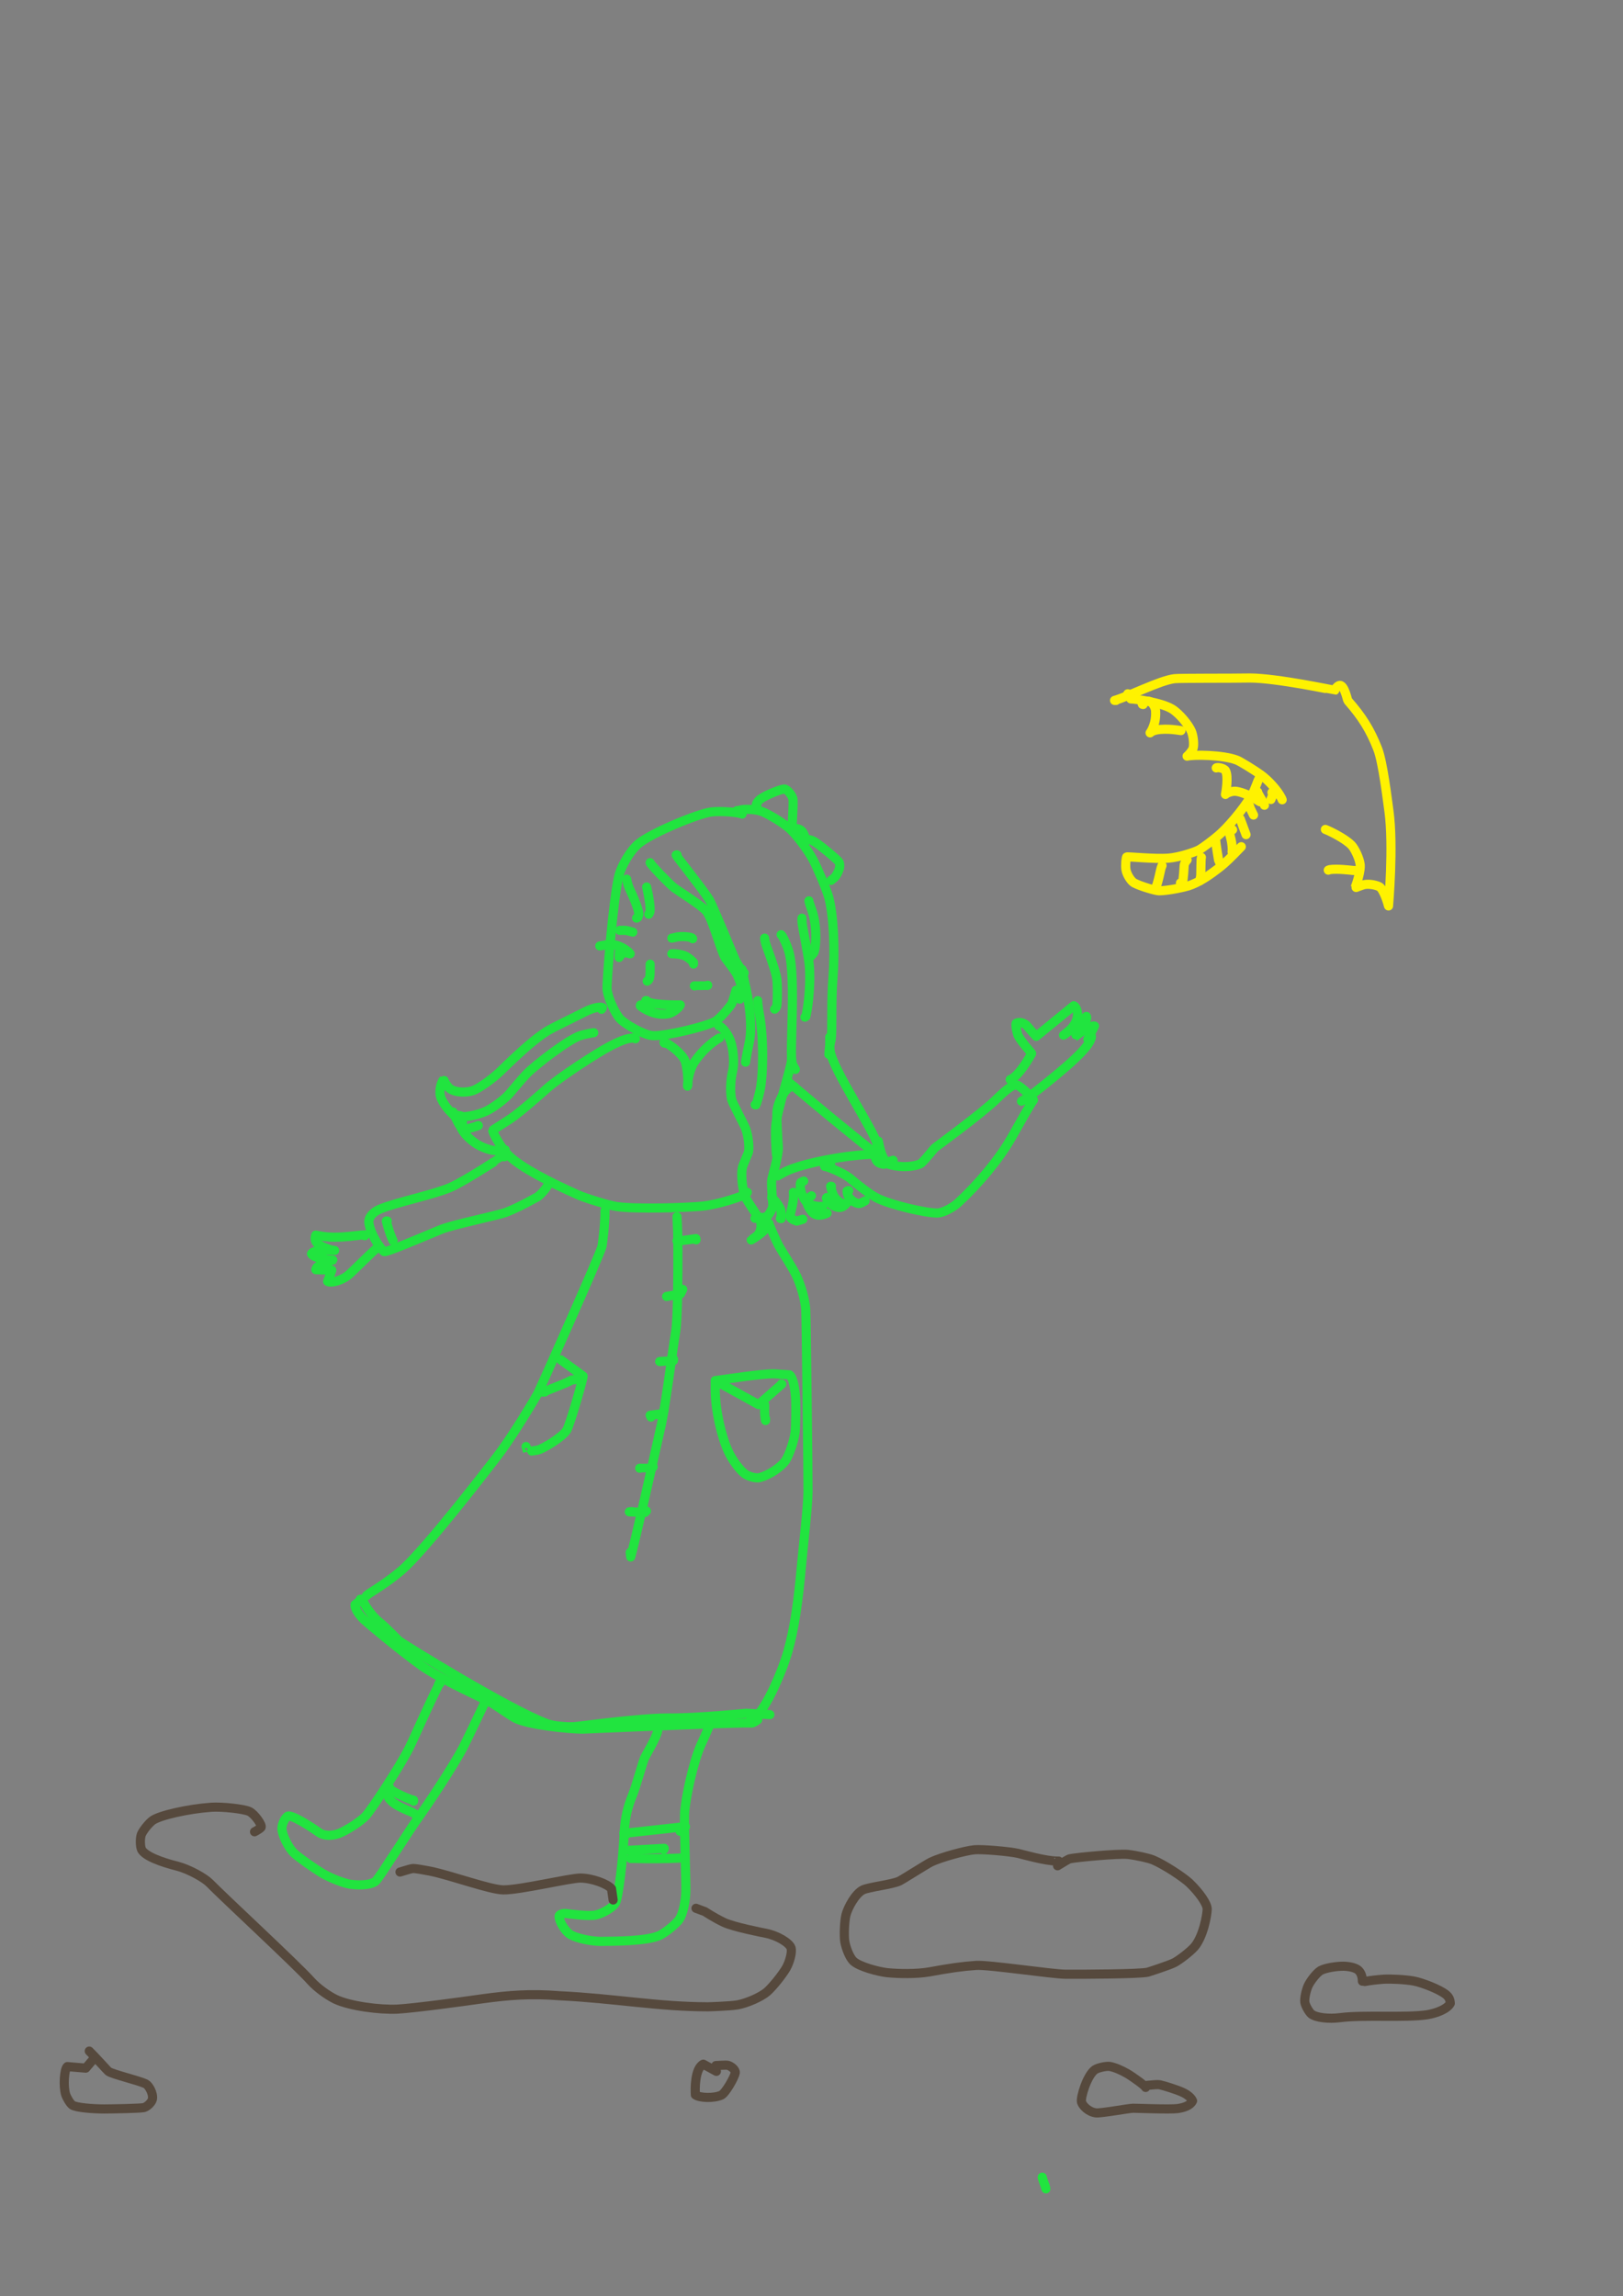 <?xml version="1.0" encoding="UTF-8" standalone="no"?>
<!DOCTYPE svg PUBLIC "-//W3C//DTD SVG 1.1//EN" "http://www.w3.org/Graphics/SVG/1.1/DTD/svg11.dtd">
<svg width="64.20" height="90.84" viewBox="0.00 0.00 535.00 757.00" xmlns="http://www.w3.org/2000/svg" xmlns:xlink="http://www.w3.org/1999/xlink">
<rect x="0.00" y="0.00" width="535.00" height="757.00" fill="#808080" stroke="none"/>
<g stroke-linecap="round" id="186">
<path d="M244.62,268.38 C243.72,267.82 237.74,267.27 234.42,267.68 C230.15,268.24 215.28,274.33 210.62,278.02 C207.49,280.58 204.78,285.82 204.05,288.50 C202.14,295.96 199.87,324.35 200.12,326.26 C200.63,329.77 202.84,333.91 204.11,335.56 C205.68,337.50 212.08,341.16 215.08,341.42 C219.09,341.70 232.37,338.53 235.69,336.77 C237.44,335.81 240.95,331.43 241.21,330.88 C241.51,330.27 242.34,327.45 242.62,326.44" fill="none" stroke="rgb(33, 228, 63)" stroke-width="3.01" stroke-opacity="1.00" stroke-linejoin="round"/>
<path d="M206.58,289.83 C206.72,290.81 207.10,292.13 207.60,293.19 C207.88,293.78 210.84,300.02 210.54,301.60 C210.50,301.77 210.40,302.06 210.24,302.46 C210.24,302.46 209.84,302.67 209.84,302.67" fill="none" stroke="rgb(33, 228, 63)" stroke-width="3.01" stroke-opacity="1.00" stroke-linejoin="round"/>
<path d="M213.16,292.41 C214.07,296.33 214.41,299.13 214.29,300.33 C214.25,300.70 214.11,301.06 213.85,301.40" fill="none" stroke="rgb(33, 228, 63)" stroke-width="3.01" stroke-opacity="1.00" stroke-linejoin="round"/>
<path d="M214.31,284.40 C214.41,284.98 220.35,291.18 222.17,292.63 C223.61,293.77 231.16,298.38 232.82,300.39 C235.02,303.10 237.70,313.91 239.14,315.92 C239.86,316.92 241.82,319.39 242.64,320.76 C243.41,322.07 244.28,324.39 244.58,325.92 C244.64,326.25 244.28,327.55 243.89,329.38" fill="none" stroke="rgb(33, 228, 63)" stroke-width="3.01" stroke-opacity="1.00" stroke-linejoin="round"/>
<path d="M242.91,267.24 C243.15,267.25 243.60,267.19 243.85,267.09 C245.00,266.67 248.67,266.67 251.03,267.49 C253.11,268.24 258.02,271.19 260.13,273.04 C262.56,275.21 266.15,280.02 268.00,283.38 C269.27,285.72 272.45,293.16 273.18,295.82 C274.76,301.65 275.30,312.98 274.58,322.28 C273.91,330.25 274.45,340.62 273.94,342.88 C273.66,344.09 273.51,344.73 273.50,344.77 C273.44,345.20 273.34,346.14 273.22,347.60" fill="none" stroke="rgb(33, 228, 63)" stroke-width="3.01" stroke-opacity="1.00" stroke-linejoin="round"/>
<path d="M236.90,338.17 C237.85,338.36 239.79,340.51 240.77,343.09 C241.82,345.97 242.09,350.71 241.49,353.15 C240.84,355.72 240.60,359.94 241.16,362.45 C241.45,363.68 245.12,370.37 245.79,372.06 C246.69,374.42 247.15,378.74 246.64,380.07 C246.26,381.07 244.94,384.00 244.73,384.83 C244.21,386.99 244.66,391.96 245.63,394.46 C246.29,396.10 249.99,401.09 250.54,402.32 C251.33,404.18 250.63,406.56 249.40,407.50 C248.91,407.87 247.66,408.70 247.62,408.77 C248.73,408.16 250.88,406.70 251.76,405.73 C252.13,405.32 252.69,404.52 253.44,403.34" fill="none" stroke="rgb(33, 228, 63)" stroke-width="3.01" stroke-opacity="1.00" stroke-linejoin="round"/>
<path d="M261.78,358.19 C261.27,358.16 260.56,358.28 260.01,358.63 C258.43,359.64 256.33,363.48 256.10,366.61 C255.98,368.61 256.38,375.38 256.57,378.20 C256.68,380.94 254.62,387.77 254.44,388.66 C254.06,390.65 254.84,396.76 254.74,397.62 C254.60,398.64 253.49,400.50 252.74,401.09 C252.47,401.29 250.82,401.44 248.87,401.64" fill="none" stroke="rgb(33, 228, 63)" stroke-width="3.01" stroke-opacity="1.00" stroke-linejoin="round"/>
<path d="M244.62,319.58 C244.76,320.64 244.95,321.65 245.35,323.32 C247.12,330.55 248.02,338.43 247.03,343.43 C246.86,344.24 246.01,348.20 245.77,350.16 C245.77,350.16 245.77,349.95 245.77,349.95" fill="none" stroke="rgb(33, 228, 63)" stroke-width="3.01" stroke-opacity="1.00" stroke-linejoin="round"/>
<path d="M249.77,329.87 C249.71,330.27 249.93,332.21 250.31,334.28 C251.78,341.80 251.66,354.78 250.47,359.81 C249.96,361.94 249.36,364.01 249.20,364.23 C249.20,364.23 248.92,364.21 248.92,364.21" fill="none" stroke="rgb(33, 228, 63)" stroke-width="3.01" stroke-opacity="1.00" stroke-linejoin="round"/>
<path d="M252.06,309.28 C252.09,309.89 252.26,310.73 252.67,311.91 C254.76,317.63 255.90,321.10 256.11,323.01 C256.39,326.14 256.22,331.69 255.95,332.06 C255.92,332.10 255.72,332.31 255.35,332.69" fill="none" stroke="rgb(33, 228, 63)" stroke-width="3.01" stroke-opacity="1.00" stroke-linejoin="round"/>
<path d="M257.49,308.14 C257.94,308.46 259.29,311.16 260.05,313.77 C262.50,322.44 260.14,347.53 261.15,350.60 C261.28,350.98 261.62,351.63 262.18,352.55" fill="none" stroke="rgb(33, 228, 63)" stroke-width="3.01" stroke-opacity="1.00" stroke-linejoin="round"/>
<path d="M264.36,302.70 C264.35,303.34 264.36,303.87 264.41,304.29 C264.65,306.41 266.60,315.50 266.81,318.69 C267.31,326.57 266.00,333.69 265.64,335.12 C265.64,335.12 265.33,335.32 265.33,335.32" fill="none" stroke="rgb(33, 228, 63)" stroke-width="3.01" stroke-opacity="1.00" stroke-linejoin="round"/>
<path d="M266.65,296.98 C266.63,297.23 267.25,299.03 267.74,300.43 C269.57,305.98 268.92,313.17 268.20,314.19 C268.07,314.37 267.76,314.73 267.26,315.26" fill="none" stroke="rgb(33, 228, 63)" stroke-width="3.01" stroke-opacity="1.00" stroke-linejoin="round"/>
<path d="M223.17,281.82 C223.11,281.82 223.06,281.82 223.03,281.82 C223.00,281.83 222.95,281.85 222.89,281.88 C223.04,282.47 231.23,292.51 233.79,296.55 C234.94,298.40 242.13,316.06 242.53,316.77 C243.33,318.20 243.95,319.13 244.54,319.79 C244.66,319.93 244.92,320.24 245.31,320.75" fill="none" stroke="rgb(33, 228, 63)" stroke-width="3.01" stroke-opacity="1.00" stroke-linejoin="round"/>
<path d="M273.51,341.88 C273.49,343.34 273.53,345.54 273.66,346.48 C274.54,352.62 288.10,372.61 289.30,377.63 C289.30,377.63 288.10,379.07 288.10,379.07" fill="none" stroke="rgb(33, 228, 63)" stroke-width="3.01" stroke-opacity="1.00" stroke-linejoin="round"/>
<path d="M260.35,357.04 C261.30,357.92 274.72,369.14 279.17,372.68 C279.73,373.18 288.57,380.34 288.95,380.50 C281.41,380.58 270.69,382.30 263.08,384.64 C260.74,385.37 259.39,385.93 257.97,386.74 C257.62,386.95 257.08,387.25 256.35,387.65" fill="none" stroke="rgb(33, 228, 63)" stroke-width="3.01" stroke-opacity="1.00" stroke-linejoin="round"/>
<path d="M209.44,342.46 C209.44,342.46 209.33,342.17 209.33,342.17 C207.01,342.22 205.59,342.60 201.17,344.84 C197.00,346.97 184.59,355.05 180.37,358.77 C176.10,362.57 172.15,365.96 169.75,367.76 C166.69,370.03 162.42,372.43 162.41,372.65 C162.64,374.03 165.39,378.67 167.66,380.90 C171.86,384.98 181.10,389.69 190.46,393.88 C193.00,395.00 200.32,397.29 203.19,397.75 C209.41,398.70 226.79,398.12 231.54,397.63 C237.38,397.00 244.82,394.27 245.51,393.83 C245.69,393.72 245.97,393.46 246.34,393.08" fill="none" stroke="rgb(33, 228, 63)" stroke-width="3.01" stroke-opacity="1.00" stroke-linejoin="round"/>
<path d="M198.29,332.73 C198.29,332.73 198.58,332.16 198.58,332.16 C198.02,331.90 195.91,331.96 192.58,333.69 C189.33,335.39 182.33,338.68 180.24,339.99 C176.71,342.23 172.37,345.89 164.82,353.28 C162.59,355.42 158.71,358.27 156.45,359.31 C153.99,360.39 150.04,360.25 148.23,358.84 C147.11,357.92 146.20,355.87 146.22,355.90 C145.60,356.48 144.66,359.16 145.16,361.30 C145.74,363.69 148.85,367.19 149.53,367.41 C149.82,367.49 150.63,367.66 151.96,367.91" fill="none" stroke="rgb(33, 228, 63)" stroke-width="3.01" stroke-opacity="1.00" stroke-linejoin="round"/>
<path d="M195.72,340.45 C195.15,340.50 192.42,341.01 191.18,341.44 C187.26,342.82 176.89,350.69 173.50,354.13 C171.94,355.73 168.57,359.86 167.75,360.76 C166.17,362.50 162.82,365.02 160.42,366.23 C157.49,367.65 152.41,368.61 149.92,368.06 C149.92,368.06 149.18,367.20 149.18,367.20" fill="none" stroke="rgb(33, 228, 63)" stroke-width="3.01" stroke-opacity="1.00" stroke-linejoin="round"/>
<path d="M166.54,379.07 C165.99,379.02 164.92,379.31 164.49,379.35 C162.25,379.56 158.61,378.33 156.18,376.51 C153.69,374.57 152.71,373.25 151.96,371.76 C151.96,371.76 152.45,370.13 152.45,370.13" fill="none" stroke="rgb(33, 228, 63)" stroke-width="3.01" stroke-opacity="1.00" stroke-linejoin="round"/>
<path d="M157.68,371.06 C156.80,371.42 154.92,371.98 153.93,372.11 C153.25,372.18 151.88,371.50 151.40,370.83 C150.91,370.09 149.76,367.62 149.33,366.58" fill="none" stroke="rgb(33, 228, 63)" stroke-width="3.01" stroke-opacity="1.00" stroke-linejoin="round"/>
<path d="M197.72,311.85 C198.35,311.77 199.59,311.50 200.06,311.42 C203.82,310.82 207.20,313.64 207.73,314.43 C207.73,314.43 204.21,313.57 204.21,313.57 C204.21,313.57 204.07,315.64 204.07,315.64 C204.07,315.64 205.05,314.29 205.05,314.29" fill="none" stroke="rgb(33, 228, 63)" stroke-width="3.01" stroke-opacity="1.00" stroke-linejoin="round"/>
<path d="M221.74,314.43 C221.74,314.43 221.46,314.43 221.46,314.43 C222.77,314.38 224.64,314.62 225.80,315.13 C226.80,315.58 228.06,316.64 228.61,317.30 C228.61,317.30 228.61,317.80 228.61,317.80" fill="none" stroke="rgb(33, 228, 63)" stroke-width="3.01" stroke-opacity="1.00" stroke-linejoin="round"/>
<path d="M221.46,309.28 C221.94,309.20 223.04,308.90 223.26,308.87 C225.90,308.51 228.04,309.10 228.12,309.20 C228.16,309.26 228.22,309.35 228.32,309.47" fill="none" stroke="rgb(33, 228, 63)" stroke-width="3.01" stroke-opacity="1.00" stroke-linejoin="round"/>
<path d="M208.59,307.28 C207.48,306.98 206.74,306.80 206.38,306.74 C205.89,306.67 204.62,306.71 204.42,306.71 C204.40,306.71 204.35,306.71 204.30,306.71" fill="none" stroke="rgb(33, 228, 63)" stroke-width="3.01" stroke-opacity="1.00" stroke-linejoin="round"/>
<path d="M214.31,317.86 C214.31,317.81 214.30,319.41 214.31,320.02 C214.32,321.64 214.18,322.53 213.81,323.03 C213.73,323.14 213.58,323.27 213.35,323.45" fill="none" stroke="rgb(33, 228, 63)" stroke-width="3.01" stroke-opacity="1.00" stroke-linejoin="round"/>
<path d="M213.16,329.87 C213.16,329.87 212.88,329.87 212.88,329.87 C214.21,331.34 222.44,331.31 224.25,331.30 C224.01,332.05 221.99,333.86 220.32,334.20 C215.82,335.05 212.02,332.42 211.06,331.60 C211.06,331.60 211.14,331.30 211.14,331.30" fill="none" stroke="rgb(33, 228, 63)" stroke-width="3.01" stroke-opacity="1.00" stroke-linejoin="round"/>
<path d="M228.89,325.01 C230.50,325.01 232.89,325.02 232.91,325.01 C232.96,325.00 233.08,324.93 233.29,324.82" fill="none" stroke="rgb(33, 228, 63)" stroke-width="3.01" stroke-opacity="1.00" stroke-linejoin="round"/>
<path d="M219.17,343.89 C219.17,343.89 219.03,343.89 219.03,343.89 C219.03,343.89 218.88,343.77 218.88,343.77 C218.88,343.77 218.88,343.60 218.88,343.60 C220.16,343.85 224.25,346.80 225.64,349.33 C226.64,351.23 226.97,357.40 226.64,358.08 C226.59,355.88 227.58,352.18 228.77,350.32 C232.35,344.88 236.81,342.37 237.05,342.24 C237.08,342.23 237.13,342.20 237.19,342.17" fill="none" stroke="rgb(33, 228, 63)" stroke-width="3.01" stroke-opacity="1.00" stroke-linejoin="round"/>
<path d="M166.26,381.35 C165.96,381.36 165.58,381.36 165.54,381.35 C165.41,381.34 153.35,389.31 148.52,391.43 C142.77,393.92 130.87,396.28 125.30,398.58 C122.79,399.65 121.36,401.41 121.60,403.18 C122.24,407.26 125.59,411.95 126.62,412.61 C127.24,412.96 136.94,408.82 145.37,405.31 C149.38,403.70 164.13,400.66 166.67,399.72 C169.50,398.63 172.28,397.25 177.01,394.67 C177.92,394.15 179.46,392.48 180.30,391.21 C180.54,390.85 180.82,390.33 181.13,389.65" fill="none" stroke="rgb(33, 228, 63)" stroke-width="3.01" stroke-opacity="1.00" stroke-linejoin="round"/>
<path d="M127.65,402.52 C127.65,402.52 127.36,402.52 127.36,402.52 C127.35,402.50 127.35,402.56 127.36,402.58 C127.81,404.41 128.45,406.43 129.09,407.96 C129.21,408.25 129.37,408.61 129.57,409.03" fill="none" stroke="rgb(33, 228, 63)" stroke-width="3.01" stroke-opacity="1.00" stroke-linejoin="round"/>
<path d="M120.21,407.38 C120.21,407.38 120.21,407.09 120.21,407.09 C119.01,407.09 115.74,407.62 112.87,407.79 C108.72,408.02 106.54,407.69 104.09,407.18 C103.71,408.31 103.84,409.17 104.69,409.98 C106.06,411.26 109.93,412.36 110.30,412.24 C103.78,411.75 102.84,412.96 102.68,413.32 C103.06,414.64 107.90,415.37 109.70,415.40 C109.67,415.49 106.47,416.40 104.84,417.47 C104.40,417.77 104.21,418.14 104.12,418.57 C104.12,418.57 109.38,418.74 109.38,418.74 C109.38,418.74 108.00,422.43 108.00,422.43 C109.19,423.15 112.65,422.05 114.62,420.53 C116.14,419.33 122.56,412.73 124.26,411.46 C124.51,411.28 124.78,411.06 125.07,410.81" fill="none" stroke="rgb(33, 228, 63)" stroke-width="3.01" stroke-opacity="1.00" stroke-linejoin="round"/>
<path d="M199.43,399.09 C199.49,403.30 198.60,410.11 198.44,410.89 C197.86,413.50 177.66,458.69 177.24,459.44 C172.83,467.04 167.56,475.32 163.84,480.17 C162.39,482.06 140.47,510.70 132.28,517.77 C128.03,521.41 122.67,524.69 121.76,525.29 C121.43,525.51 121.10,525.77 120.78,526.07" fill="none" stroke="rgb(33, 228, 63)" stroke-width="3.01" stroke-opacity="1.00" stroke-linejoin="round"/>
<path d="M118.78,527.22 C118.78,527.22 119.35,527.22 119.35,527.22 C119.35,527.22 117.04,529.00 117.04,529.00 C116.91,529.43 117.29,531.37 120.01,534.00 C120.69,534.66 131.24,543.62 138.96,549.15 C145.80,554.00 159.98,560.15 162.35,561.58 C163.34,562.19 168.52,565.73 169.95,566.48 C173.90,568.53 186.99,570.07 192.38,570.02 C206.49,569.44 244.52,567.74 247.61,568.04 C248.17,568.10 249.01,567.51 249.77,566.97" fill="none" stroke="rgb(33, 228, 63)" stroke-width="3.01" stroke-opacity="1.00" stroke-linejoin="round"/>
<path d="M253.49,403.38 C253.51,403.67 255.79,409.06 256.84,410.91 C258.09,413.12 261.39,418.07 262.61,420.73 C263.92,423.63 265.32,428.02 265.61,431.72 C265.75,433.67 266.41,488.19 266.35,491.86 C266.25,497.27 265.03,507.22 264.19,516.17 C263.16,527.64 261.94,536.58 259.73,544.41 C257.64,551.70 252.71,562.42 249.82,565.18 C249.34,565.63 248.37,566.42 246.91,567.55" fill="none" stroke="rgb(33, 228, 63)" stroke-width="3.01" stroke-opacity="1.00" stroke-linejoin="round"/>
<path d="M119.64,527.50 C119.69,528.49 122.54,532.80 125.05,534.74 C127.00,536.24 130.94,540.43 131.45,540.85 C132.89,542.02 167.93,563.71 180.41,568.26 C182.44,568.97 186.63,569.42 189.49,569.22 C190.74,569.13 210.30,566.43 219.92,566.36 C229.71,566.48 245.41,564.84 245.95,564.82 C246.52,564.80 250.06,565.06 251.77,565.15 C252.44,565.19 253.11,565.22 253.78,565.26" fill="none" stroke="rgb(33, 228, 63)" stroke-width="3.01" stroke-opacity="1.00" stroke-linejoin="round"/>
<path d="M184.85,448.28 C184.85,448.28 192.21,453.65 192.21,453.65 C192.44,453.77 188.00,469.42 186.84,471.44 C185.44,473.78 178.96,477.67 177.21,478.05 C176.41,478.22 173.90,478.52 173.91,478.51 C173.91,478.51 173.41,476.88 173.41,476.88" fill="none" stroke="rgb(33, 228, 63)" stroke-width="3.01" stroke-opacity="1.00" stroke-linejoin="round"/>
<path d="M189.42,454.86 C188.90,454.82 188.47,454.91 187.77,455.30 C186.14,456.19 181.62,457.82 179.05,458.95 C179.05,458.95 179.60,458.89 179.60,458.89" fill="none" stroke="rgb(33, 228, 63)" stroke-width="3.01" stroke-opacity="1.00" stroke-linejoin="round"/>
<path d="M236.33,455.14 C236.33,455.14 235.76,455.14 235.76,455.14 C240.25,454.55 250.91,452.86 255.22,452.90 C255.28,452.90 259.32,453.16 260.24,453.24 C261.45,454.06 262.11,457.84 262.29,461.46 C262.39,464.33 262.29,470.15 262.13,471.91 C261.84,474.74 260.15,479.82 258.85,481.66 C257.40,483.62 253.73,486.25 250.39,487.13 C249.16,487.43 246.74,486.79 245.42,485.80 C243.78,484.52 241.40,481.34 240.07,478.48 C237.79,473.52 235.80,464.94 235.77,458.30 C235.77,457.26 235.77,456.22 235.77,455.17 C235.77,455.17 250.03,463.05 250.03,463.05 C250.03,463.05 257.71,456.31 257.71,456.31 C257.71,456.31 257.57,456.29 257.57,456.29" fill="none" stroke="rgb(33, 228, 63)" stroke-width="3.01" stroke-opacity="1.00" stroke-linejoin="round"/>
<path d="M252.06,463.15 C252.03,464.62 252.03,465.61 252.06,466.11 C252.09,466.62 252.18,467.35 252.35,468.30 C252.35,468.30 252.35,467.73 252.35,467.73" fill="none" stroke="rgb(33, 228, 63)" stroke-width="3.01" stroke-opacity="1.00" stroke-linejoin="round"/>
<path d="M223.17,401.09 C223.13,401.46 223.47,404.92 223.45,411.31 C223.46,419.14 223.48,434.85 222.68,439.30 C221.98,443.15 219.52,462.38 218.05,469.44 C214.40,485.75 209.10,509.19 207.90,513.28 C207.90,513.28 207.73,511.77 207.73,511.77" fill="none" stroke="rgb(33, 228, 63)" stroke-width="3.01" stroke-opacity="1.00" stroke-linejoin="round"/>
<path d="M208.30,498.33 C208.30,498.33 207.44,498.40 207.44,498.40 C207.44,498.40 212.58,498.62 212.58,498.62 C212.58,498.62 213.08,498.13 213.08,498.13" fill="none" stroke="rgb(33, 228, 63)" stroke-width="3.01" stroke-opacity="1.00" stroke-linejoin="round"/>
<path d="M210.87,484.03 C213.55,484.02 214.61,484.04 214.63,484.03 C214.73,483.95 214.97,483.79 215.33,483.56" fill="none" stroke="rgb(33, 228, 63)" stroke-width="3.01" stroke-opacity="1.00" stroke-linejoin="round"/>
<path d="M214.59,467.16 C214.59,467.16 214.31,466.58 214.31,466.58 C214.31,466.58 218.60,465.99 218.60,465.99 C218.60,465.99 218.87,464.92 218.87,464.92" fill="none" stroke="rgb(33, 228, 63)" stroke-width="3.01" stroke-opacity="1.00" stroke-linejoin="round"/>
<path d="M217.74,448.85 C217.74,448.85 217.45,448.85 217.45,448.85 C217.45,448.85 221.99,448.57 221.99,448.57 C221.99,448.57 222.03,448.09 222.03,448.09" fill="none" stroke="rgb(33, 228, 63)" stroke-width="3.01" stroke-opacity="1.00" stroke-linejoin="round"/>
<path d="M219.74,427.40 C219.74,427.40 224.32,426.54 224.32,426.54 C224.32,426.54 225.05,425.06 225.05,425.06" fill="none" stroke="rgb(33, 228, 63)" stroke-width="3.01" stroke-opacity="1.00" stroke-linejoin="round"/>
<path d="M223.17,409.10 C223.28,409.16 224.95,408.98 227.63,408.60 C228.14,408.52 228.73,408.43 229.39,408.32 C229.39,408.32 229.46,408.73 229.46,408.73" fill="none" stroke="rgb(33, 228, 63)" stroke-width="3.01" stroke-opacity="1.00" stroke-linejoin="round"/>
<path d="M273.80,383.93 C273.80,383.93 272.37,383.64 272.37,383.64" fill="none" stroke="rgb(33, 228, 63)" stroke-width="3.01" stroke-opacity="1.00" stroke-linejoin="round"/>
<path d="M272.08,383.93 C272.08,383.93 271.79,384.30 271.79,384.30 C271.79,384.30 271.82,384.50 271.82,384.50 C272.91,384.61 277.74,386.57 280.09,388.37 C282.21,390.16 286.29,393.45 288.84,394.83 C293.22,397.17 305.47,400.02 309.16,399.89 C310.92,399.79 314.07,398.12 315.77,396.57 C322.55,390.32 329.18,382.38 333.34,375.21 C335.47,371.46 339.54,364.09 340.67,362.66 C340.68,362.07 336.08,357.65 334.92,357.61 C333.60,357.66 331.02,359.81 328.55,362.27 C323.84,366.94 308.29,378.28 308.19,378.38 C307.47,379.12 305.22,382.04 303.74,383.41 C302.89,384.19 299.76,384.67 297.68,384.60 C292.20,384.38 289.62,382.27 289.42,381.83 C289.42,381.83 289.36,381.67 289.24,381.35" fill="none" stroke="rgb(33, 228, 63)" stroke-width="3.01" stroke-opacity="1.00" stroke-linejoin="round"/>
<path d="M333.29,355.90 C333.29,355.90 333.00,355.90 333.00,355.90 C336.02,354.71 339.57,348.16 340.07,347.30 C340.13,347.22 336.09,342.85 335.48,341.07 C334.99,339.58 334.77,337.75 334.96,337.36 C335.81,336.85 337.23,337.00 338.40,338.05 C338.41,338.06 340.71,340.80 341.59,341.66 C341.59,341.66 353.94,331.56 353.94,331.56 C354.94,332.01 355.57,334.06 354.93,336.11 C354.13,338.57 351.75,340.56 350.57,341.26 C350.57,341.26 358.12,335.08 358.12,335.08 C359.08,336.05 353.83,342.13 353.88,342.10 C358.85,338.14 360.38,338.18 360.78,338.25 C360.78,338.25 358.58,342.57 358.58,342.57 C358.58,342.57 359.79,341.75 359.79,341.75 C359.45,345.03 352.32,351.34 339.85,361.09 C339.25,361.55 338.18,362.20 336.72,363.05" fill="none" stroke="rgb(33, 228, 63)" stroke-width="3.01" stroke-opacity="1.00" stroke-linejoin="round"/>
<path d="M254.63,395.08 C254.63,395.08 254.35,394.80 254.35,394.80 C254.98,395.22 257.45,397.88 257.49,399.62 C257.50,399.73 257.50,400.44 257.49,401.75 C257.49,401.75 257.25,401.70 257.25,401.70" fill="none" stroke="rgb(33, 228, 63)" stroke-width="3.01" stroke-opacity="1.00" stroke-linejoin="round"/>
<path d="M261.50,393.08 C261.99,395.31 260.43,400.46 260.40,400.76 C260.37,401.61 261.16,402.02 262.63,402.56 C262.63,402.56 264.64,401.95 264.64,401.95" fill="none" stroke="rgb(33, 228, 63)" stroke-width="3.01" stroke-opacity="1.00" stroke-linejoin="round"/>
<path d="M267.50,394.22 C266.55,394.87 266.03,395.29 265.93,395.61 C265.66,396.55 266.91,399.01 268.16,400.03 C269.43,400.98 271.11,400.66 272.65,399.94" fill="none" stroke="rgb(33, 228, 63)" stroke-width="3.01" stroke-opacity="1.00" stroke-linejoin="round"/>
<path d="M273.51,395.08 C273.32,395.02 273.18,394.97 273.08,394.94 C272.98,394.91 272.79,394.86 272.51,394.80 C272.51,394.80 272.40,395.01 272.40,395.01 C272.79,395.90 274.12,397.41 275.58,397.88 C277.36,398.41 278.06,397.80 279.23,396.51" fill="none" stroke="rgb(33, 228, 63)" stroke-width="3.01" stroke-opacity="1.00" stroke-linejoin="round"/>
<path d="M279.80,392.51 C279.67,392.49 279.57,392.49 279.52,392.51 C279.46,392.52 279.36,392.57 279.23,392.65 C279.25,393.23 279.40,394.08 279.78,394.63 C280.65,395.85 282.44,396.98 283.45,396.74 C283.75,396.67 284.33,396.39 285.17,395.90" fill="none" stroke="rgb(33, 228, 63)" stroke-width="3.01" stroke-opacity="1.00" stroke-linejoin="round"/>
<path d="M289.53,376.21 C290.51,381.22 291.49,382.53 292.43,383.17 C292.43,383.17 294.39,382.50 294.39,382.50" fill="none" stroke="rgb(33, 228, 63)" stroke-width="3.01" stroke-opacity="1.00" stroke-linejoin="round"/>
<path d="M288.95,381.93 C288.95,381.93 288.67,382.07 288.67,382.07 C288.97,382.94 289.72,383.46 290.31,383.61 C290.64,383.68 290.97,383.76 291.31,383.84" fill="none" stroke="rgb(33, 228, 63)" stroke-width="3.01" stroke-opacity="1.00" stroke-linejoin="round"/>
<path d="M264.93,389.36 C264.93,389.36 263.93,389.86 263.93,389.86 C263.44,390.97 264.19,394.47 265.65,396.04 C267.22,397.62 269.85,397.94 271.22,397.66" fill="none" stroke="rgb(33, 228, 63)" stroke-width="3.01" stroke-opacity="1.00" stroke-linejoin="round"/>
<path d="M274.08,391.08 C274.03,391.08 273.99,391.08 273.94,391.08 C273.89,391.08 273.84,391.08 273.80,391.08 C274.10,392.54 274.54,393.82 275.09,394.66 C275.47,395.20 276.35,396.07 276.79,396.31 C276.95,396.39 277.40,396.61 278.14,396.96" fill="none" stroke="rgb(33, 228, 63)" stroke-width="3.01" stroke-opacity="1.00" stroke-linejoin="round"/>
<path d="M260.93,349.32 C260.91,351.70 256.16,365.82 255.71,371.28 C255.50,374.12 255.76,378.36 255.95,380.70" fill="none" stroke="rgb(33, 228, 63)" stroke-width="3.01" stroke-opacity="1.00" stroke-linejoin="round"/>
<path d="M343.56,717.75 C343.55,717.79 343.55,717.83 343.56,717.88 C343.60,718.03 343.69,718.31 343.83,718.72 C344.11,719.50 344.80,721.45 344.77,721.59 C344.77,721.59 344.46,720.43 344.46,720.43" fill="none" stroke="rgb(33, 228, 63)" stroke-width="3.01" stroke-opacity="1.00" stroke-linejoin="round"/>
<path d="M216.81,570.64 C216.19,573.21 213.12,578.16 212.45,579.60 C211.83,580.95 209.79,588.62 208.47,591.86 C206.85,595.80 206.09,599.27 205.81,603.33 C205.42,612.55 203.90,625.33 202.91,627.30 C202.12,628.79 198.64,630.86 196.28,631.34 C193.92,631.78 187.81,630.99 186.93,630.86 C185.34,630.63 184.36,631.21 184.30,631.65 C184.18,633.05 186.03,636.59 188.12,637.83 C190.17,639.00 194.74,639.96 197.81,640.01 C202.80,639.97 213.59,639.93 217.55,637.99 C219.57,636.96 222.85,634.26 223.93,632.73 C225.06,631.06 225.92,627.25 226.07,623.91 C226.21,620.18 225.47,602.95 225.65,598.01 C225.91,592.80 228.60,580.62 231.13,575.04 C232.24,572.66 234.19,568.45 234.36,567.05 C234.39,566.69 234.43,566.32 234.47,565.95" fill="none" stroke="rgb(33, 228, 63)" stroke-width="3.01" stroke-opacity="1.00" stroke-linejoin="round"/>
<path d="M206.30,604.85 C206.30,604.85 205.85,604.40 205.85,604.40 C205.85,604.40 205.63,604.40 205.63,604.40 C205.63,604.40 225.95,602.17 225.95,602.17 C225.95,602.17 224.18,603.73 224.18,603.73" fill="none" stroke="rgb(33, 228, 63)" stroke-width="3.01" stroke-opacity="1.00" stroke-linejoin="round"/>
<path d="M207.42,609.99 C207.38,609.99 207.34,609.99 207.30,609.99 C207.27,609.99 207.23,609.99 207.19,609.99 C207.19,609.99 218.96,609.34 218.96,609.34 C218.96,609.34 218.82,609.77 218.82,609.77" fill="none" stroke="rgb(33, 228, 63)" stroke-width="3.01" stroke-opacity="1.00" stroke-linejoin="round"/>
<path d="M208.09,612.67 C208.09,612.67 207.86,612.67 207.86,612.67 C208.36,612.67 208.78,612.67 209.12,612.67 C218.25,612.95 226.41,612.44 226.38,612.45 C226.38,612.45 225.97,612.45 225.97,612.45" fill="none" stroke="rgb(33, 228, 63)" stroke-width="3.01" stroke-opacity="1.00" stroke-linejoin="round"/>
<path d="M145.27,554.10 C145.27,554.10 144.60,555.22 144.60,555.22" fill="none" stroke="rgb(33, 228, 63)" stroke-width="3.01" stroke-opacity="1.00" stroke-linejoin="round"/>
<path d="M145.04,554.99 C145.04,554.99 145.27,554.14 145.27,554.14 C140.53,563.53 136.90,572.20 134.92,576.17 C131.42,583.14 122.27,596.73 120.71,598.50 C118.96,600.45 114.24,603.46 111.73,604.43 C109.21,605.38 106.72,605.21 105.20,604.15 C104.60,603.72 97.84,598.97 95.23,598.66 C94.34,598.59 92.98,600.90 92.93,602.76 C92.93,604.81 95.00,609.10 97.00,610.99 C98.57,612.44 103.62,615.99 106.41,617.65 C109.13,619.25 113.58,620.92 115.50,621.18 C119.60,621.71 122.74,621.17 123.87,620.13 C125.26,618.80 134.33,604.15 138.70,598.10 C140.33,595.85 149.18,582.75 152.70,576.01 C153.56,574.37 159.93,561.07 159.82,561.19 C159.82,561.19 159.60,560.19 159.60,560.19" fill="none" stroke="rgb(33, 228, 63)" stroke-width="3.01" stroke-opacity="1.00" stroke-linejoin="round"/>
<path d="M128.50,589.42 C128.59,589.67 128.68,589.85 128.79,589.96 C129.65,590.83 134.99,593.28 136.32,593.45 C136.32,593.45 136.32,593.80 136.32,593.80" fill="none" stroke="rgb(33, 228, 63)" stroke-width="3.01" stroke-opacity="1.00" stroke-linejoin="round"/>
<path d="M128.28,592.55 C128.22,592.55 128.19,592.55 128.16,592.55 C128.14,592.56 128.10,592.58 128.05,592.62 C128.23,592.95 128.92,593.73 129.67,594.34 C131.59,595.88 136.51,597.69 136.62,597.81 C136.87,598.12 137.13,598.42 137.38,598.73" fill="none" stroke="rgb(33, 228, 63)" stroke-width="3.01" stroke-opacity="1.00" stroke-linejoin="round"/>
<path d="M249.47,265.60 C249.47,265.60 249.37,265.60 249.37,265.60 C249.37,265.60 249.28,265.50 249.28,265.50 C249.28,264.94 249.75,264.12 250.69,263.42 C252.51,262.08 257.17,260.23 258.48,260.11 C259.34,260.06 260.92,261.86 261.35,263.24 C261.68,264.40 260.97,273.40 261.06,273.40 C262.19,272.89 263.78,273.13 264.57,274.26 C265.44,275.56 265.54,277.01 265.44,277.42 C265.99,276.54 267.11,276.55 269.00,277.82 C270.87,279.08 276.11,283.43 276.54,284.16 C277.54,286.05 275.46,288.96 275.07,289.31 C274.91,289.45 274.54,289.76 273.93,290.25" fill="none" stroke="rgb(33, 228, 63)" stroke-width="3.01" stroke-opacity="1.00" stroke-linejoin="round"/>
<path d="M367.88,230.91 C367.88,230.91 367.40,230.91 367.40,230.91 C372.24,229.52 382.28,224.34 387.12,223.74 C388.86,223.53 405.90,223.64 412.13,223.52 C421.00,223.56 439.88,227.61 440.01,227.57 C440.12,226.97 441.05,225.98 441.64,225.94 C443.18,225.89 444.15,230.79 444.31,230.98 C449.02,236.35 451.69,240.62 454.15,246.92 C455.89,251.41 457.36,264.04 457.84,267.32 C459.43,278.99 457.72,298.32 457.71,298.66 C456.85,295.42 455.61,292.97 454.86,292.44 C453.98,291.86 451.59,291.30 449.85,291.60 C448.97,291.76 446.63,292.75 446.66,292.69 C447.52,290.55 448.54,286.86 448.38,285.15 C448.14,282.93 446.53,279.74 445.56,278.69 C443.44,276.47 438.46,274.03 436.89,273.44" fill="none" stroke="rgb(255, 242, 0)" stroke-width="3.01" stroke-opacity="1.00" stroke-linejoin="round"/>
<path d="M422.65,263.66 C422.65,263.66 422.44,263.15 422.44,263.15 C421.06,260.45 418.15,257.29 415.67,255.47 C413.41,253.84 408.92,251.06 407.69,250.58 C403.09,248.81 393.37,248.74 391.31,249.28 C391.62,249.08 392.92,247.72 393.28,246.71 C393.65,245.60 393.40,242.76 392.76,241.16 C391.85,238.98 388.76,235.22 386.34,233.73 C382.55,231.46 373.97,230.42 372.76,230.41 C372.76,230.41 371.76,228.72 371.76,228.72" fill="none" stroke="rgb(255, 242, 0)" stroke-width="3.01" stroke-opacity="1.00" stroke-linejoin="round"/>
<path d="M376.82,232.26 C376.82,232.26 376.56,232.18 376.56,232.18 C376.49,232.07 376.45,231.91 376.50,231.76 C376.70,231.27 378.15,231.00 379.00,231.25 C379.84,231.52 380.81,233.05 380.92,234.23 C381.25,238.54 379.33,241.34 379.11,241.60 C380.96,239.76 387.30,240.56 387.79,240.64 C388.06,240.68 388.56,240.75 389.29,240.85" fill="none" stroke="rgb(255, 242, 0)" stroke-width="3.01" stroke-opacity="1.00" stroke-linejoin="round"/>
<path d="M400.92,253.16 C401.08,252.86 403.41,253.15 403.96,254.05 C405.04,255.97 404.07,261.44 403.95,261.90 C404.19,261.54 405.81,260.81 407.17,260.85 C408.63,260.93 411.28,261.90 413.29,263.12 C413.62,263.32 414.30,263.72 415.32,264.31" fill="none" stroke="rgb(255, 242, 0)" stroke-width="3.01" stroke-opacity="1.00" stroke-linejoin="round"/>
<path d="M437.85,286.86 C437.85,286.86 438.34,286.69 438.34,286.69 C440.74,286.30 445.59,286.92 445.90,286.95 C446.12,286.97 446.70,287.00 447.63,287.05" fill="none" stroke="rgb(255, 242, 0)" stroke-width="3.01" stroke-opacity="1.00" stroke-linejoin="round"/>
<path d="M415.41,256.19 C415.19,256.46 415.05,256.64 414.99,256.74 C414.61,257.33 413.56,260.53 412.75,261.94 C409.25,267.64 404.44,273.02 401.58,275.47 C400.08,276.74 396.56,279.47 395.17,280.21 C393.61,281.01 388.60,282.63 385.25,282.90 C380.45,283.27 371.69,282.31 371.39,282.52 C371.18,282.81 370.93,285.16 371.15,286.67 C371.39,288.26 372.82,290.53 373.89,291.10 C376.04,292.22 380.99,293.67 382.05,293.67 C385.12,293.65 390.53,292.45 391.74,292.05 C395.28,290.87 398.34,288.83 402.34,285.70 C403.79,284.57 405.87,282.59 409.17,279.13" fill="none" stroke="rgb(255, 242, 0)" stroke-width="3.01" stroke-opacity="1.00" stroke-linejoin="round"/>
<path d="M418.94,263.57 C418.94,263.57 419.12,263.13 419.12,263.13 C419.33,262.66 419.44,262.33 419.46,262.14 C419.47,261.96 419.42,261.66 419.29,261.25" fill="none" stroke="rgb(255, 242, 0)" stroke-width="3.01" stroke-opacity="1.00" stroke-linejoin="round"/>
<path d="M414.57,261.08 C414.59,261.59 416.00,263.73 416.44,264.64 C416.53,264.83 416.65,265.11 416.80,265.46" fill="none" stroke="rgb(255, 242, 0)" stroke-width="3.01" stroke-opacity="1.00" stroke-linejoin="round"/>
<path d="M411.87,265.63 C411.92,265.83 411.95,265.94 411.96,265.97 C412.06,266.35 412.44,267.16 413.21,268.69" fill="none" stroke="rgb(255, 242, 0)" stroke-width="3.01" stroke-opacity="1.00" stroke-linejoin="round"/>
<path d="M408.84,270.01 C408.84,270.01 410.74,275.16 410.74,275.16" fill="none" stroke="rgb(255, 242, 0)" stroke-width="3.01" stroke-opacity="1.00" stroke-linejoin="round"/>
<path d="M406.31,273.55 C405.44,274.09 405.21,274.57 405.42,275.28 C405.62,275.99 406.03,277.43 406.14,278.93 C406.17,279.32 406.27,280.34 406.14,280.80" fill="none" stroke="rgb(255, 242, 0)" stroke-width="3.01" stroke-opacity="1.00" stroke-linejoin="round"/>
<path d="M400.58,276.75 C400.62,276.77 400.65,276.80 400.66,276.84 C400.70,276.95 400.73,277.13 400.75,277.37 C400.82,278.20 401.66,283.74 401.79,283.93 C401.89,284.06 401.99,284.20 402.10,284.34" fill="none" stroke="rgb(255, 242, 0)" stroke-width="3.01" stroke-opacity="1.00" stroke-linejoin="round"/>
<path d="M396.03,282.65 C395.84,283.11 395.87,287.93 395.82,288.51 C395.79,288.85 395.69,289.46 395.53,290.34 C395.53,290.34 395.69,289.90 395.69,289.90" fill="none" stroke="rgb(255, 242, 0)" stroke-width="3.01" stroke-opacity="1.00" stroke-linejoin="round"/>
<path d="M391.31,283.49 C391.10,283.71 390.40,284.55 390.35,285.30 C390.14,289.44 389.83,291.15 389.60,291.87 C389.60,291.87 389.12,291.08 389.12,291.08" fill="none" stroke="rgb(255, 242, 0)" stroke-width="3.01" stroke-opacity="1.00" stroke-linejoin="round"/>
<path d="M383.05,285.35 C382.91,285.76 382.81,286.03 382.75,286.15 C382.57,286.60 381.76,291.08 380.90,292.86 C380.90,292.86 381.20,292.60 381.20,292.60" fill="none" stroke="rgb(255, 242, 0)" stroke-width="3.01" stroke-opacity="1.00" stroke-linejoin="round"/>
<path d="M348.96,613.53 C348.97,613.52 348.82,613.52 348.53,613.53 C344.62,613.54 337.04,611.33 335.54,610.99 C332.71,610.35 323.81,609.58 321.19,609.81 C318.23,610.09 310.12,612.30 306.91,613.85 C305.33,614.63 297.68,619.53 296.48,620.12 C294.10,621.27 286.42,622.08 284.42,623.05 C281.94,624.30 279.46,628.90 278.84,631.37 C278.33,633.55 278.16,638.24 278.48,640.12 C278.94,642.53 280.09,645.32 281.27,646.49 C283.29,648.40 289.59,649.99 292.34,650.32 C296.39,650.73 302.10,650.79 306.29,650.08 C313.09,648.83 317.10,648.25 321.79,647.93 C326.00,647.67 346.91,650.82 351.25,650.84 C357.33,650.87 375.60,650.80 378.34,650.17 C378.45,650.14 385.55,647.87 387.19,646.99 C388.94,646.03 392.45,643.32 393.78,641.76 C396.67,638.30 397.90,631.31 397.94,629.38 C397.92,627.60 395.46,624.02 392.05,620.73 C389.89,618.73 383.60,614.62 380.10,613.16 C378.62,612.56 374.76,611.69 371.79,611.34 C368.74,611.01 354.72,612.31 352.63,612.79 C352.13,612.91 350.58,613.90 348.61,615.09" fill="none" stroke="rgb(86, 73, 61)" stroke-width="3.01" stroke-opacity="1.00" stroke-linejoin="round"/>
<path d="M83.90,603.88 C84.84,603.38 85.87,602.75 86.07,602.41 C86.48,601.67 83.98,598.08 82.22,597.20 C80.32,596.31 73.11,595.56 69.69,595.79 C61.94,596.34 52.70,598.46 50.32,600.13 C49.03,601.07 47.08,603.51 46.58,604.80 C46.14,606.05 46.17,608.70 46.67,609.75 C47.77,611.86 52.96,613.85 58.50,615.23 C62.38,616.25 67.40,619.09 69.05,620.75 C73.67,625.49 98.26,648.26 102.51,653.10 C104.54,655.34 107.87,657.76 110.55,659.08 C115.38,661.39 125.34,662.61 130.97,662.35 C136.98,661.98 151.62,659.99 159.06,658.93 C167.87,657.73 174.90,657.17 184.49,657.94 C202.71,658.82 217.09,661.59 233.38,661.58 C233.66,661.58 240.71,661.37 243.16,660.94 C246.14,660.39 250.83,658.39 252.89,656.60 C254.73,654.97 257.82,651.11 259.14,648.86 C260.29,646.83 261.19,643.57 260.75,642.14 C260.16,640.47 256.30,638.10 252.44,637.34 C251.29,637.12 241.81,635.26 238.61,633.75 C235.19,632.10 232.45,630.24 232.37,630.20 C232.05,630.06 231.07,629.70 229.42,629.10" fill="none" stroke="rgb(86, 73, 61)" stroke-width="3.01" stroke-opacity="1.00" stroke-linejoin="round"/>
<path d="M202.11,626.36 C202.11,626.36 201.58,622.66 201.58,622.66 C200.22,621.04 195.27,619.20 191.41,619.13 C187.94,619.10 171.51,623.08 165.91,623.04 C161.45,622.97 148.81,618.29 141.75,616.85 C139.87,616.47 136.80,615.96 136.24,615.98 C135.65,616.01 134.27,616.39 131.85,617.15" fill="none" stroke="rgb(86, 73, 61)" stroke-width="3.01" stroke-opacity="1.00" stroke-linejoin="round"/>
<path d="M31.32,678.22 C31.32,678.22 28.27,681.80 28.27,681.80 C28.27,681.80 22.21,681.29 22.21,681.29 C21.18,681.99 20.80,687.79 21.63,690.45 C22.06,691.72 23.14,693.47 23.84,693.98 C25.10,694.82 30.54,695.26 34.31,695.26 C37.12,695.25 46.36,695.09 47.45,694.80 C48.57,694.47 49.98,693.12 50.23,692.06 C50.63,690.14 49.00,687.49 48.10,687.02 C45.74,685.83 37.02,683.85 35.71,682.84 C35.39,682.59 31.33,678.03 29.42,676.18" fill="none" stroke="rgb(86, 73, 61)" stroke-width="3.01" stroke-opacity="1.00" stroke-linejoin="round"/>
<path d="M236.15,682.86 C236.15,682.86 231.83,680.49 231.83,680.49 C229.00,681.91 229.09,688.74 229.22,690.60 C230.63,691.66 235.31,691.81 237.79,690.69 C239.15,690.03 242.12,684.87 242.37,683.29 C242.49,682.34 240.93,681.02 239.73,680.83 C239.33,680.77 237.25,680.88 235.97,680.95" fill="none" stroke="rgb(86, 73, 61)" stroke-width="3.01" stroke-opacity="1.00" stroke-linejoin="round"/>
<path d="M377.65,688.16 C377.53,687.62 373.54,684.74 371.51,683.55 C369.41,682.35 367.39,681.52 365.83,681.24 C364.70,681.08 362.04,681.61 360.95,682.31 C358.41,684.05 356.10,691.39 356.51,693.01 C356.91,694.28 358.82,696.24 361.26,696.55 C362.85,696.74 371.85,695.08 373.44,695.02 C374.23,694.99 385.63,695.47 388.22,695.13 C391.53,694.65 392.75,693.44 393.11,692.58 C392.67,691.59 391.59,690.59 389.71,689.72 C388.04,688.96 383.96,687.64 382.26,687.27 C381.66,687.14 380.03,687.31 378.16,687.48" fill="none" stroke="rgb(86, 73, 61)" stroke-width="3.01" stroke-opacity="1.00" stroke-linejoin="round"/>
<path d="M449.10,653.14 C449.05,651.56 448.67,650.40 447.77,649.53 C446.94,648.78 445.16,648.28 443.00,648.20 C440.53,648.16 436.90,648.77 435.35,649.60 C434.07,650.33 432.03,652.93 431.24,654.57 C430.49,656.23 429.95,658.86 430.12,660.09 C430.30,661.18 431.46,663.25 432.24,663.93 C433.77,665.18 437.96,665.65 441.84,665.15 C449.36,664.16 463.56,665.26 470.43,664.20 C473.71,663.66 477.11,662.25 478.07,660.45 C478.01,659.23 477.62,658.30 476.55,657.47 C474.35,655.76 468.86,653.63 466.02,653.08 C463.26,652.58 458.46,652.33 456.01,652.49 C453.77,652.65 451.60,652.92 449.89,653.24" fill="none" stroke="rgb(86, 73, 61)" stroke-width="3.01" stroke-opacity="1.00" stroke-linejoin="round"/>
</g>
</svg>
